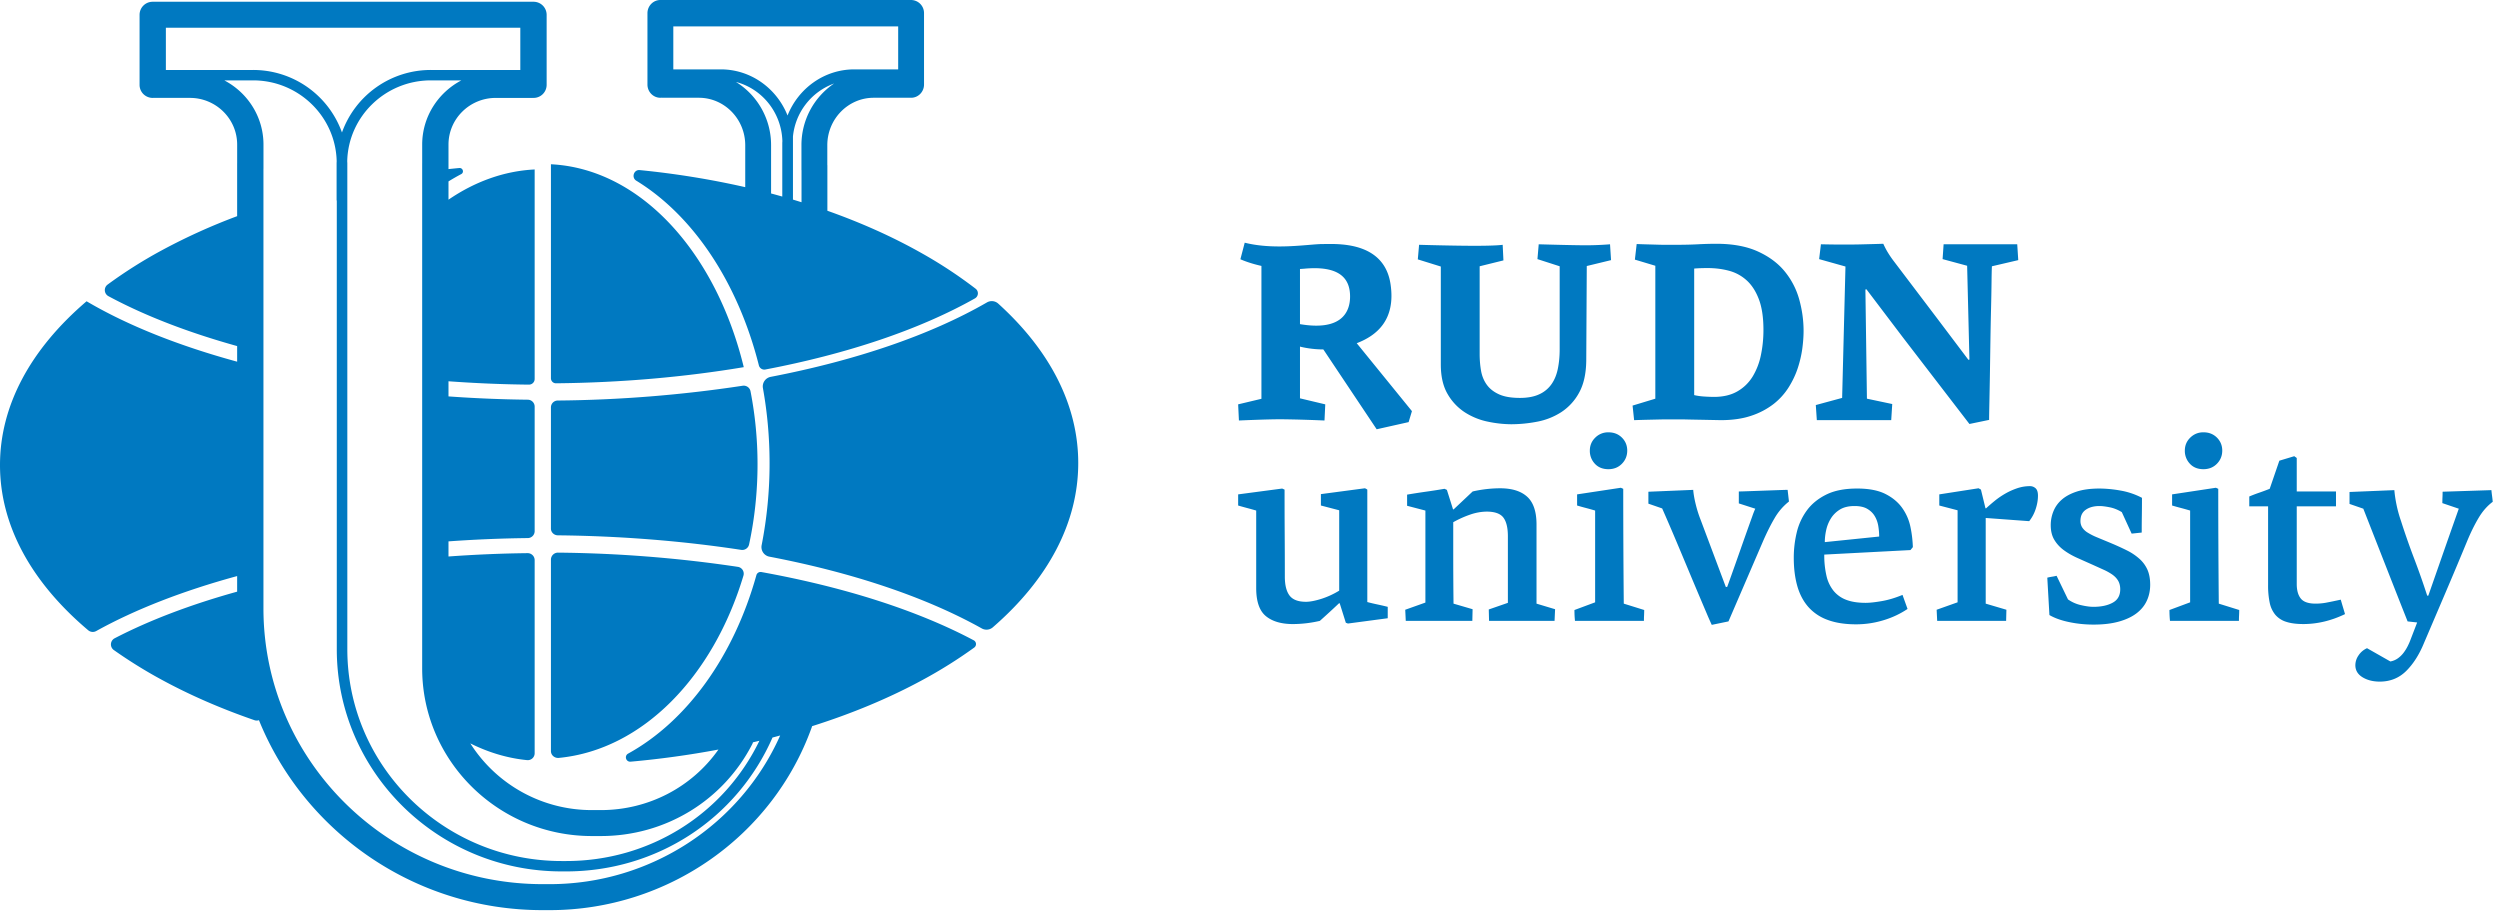 <svg width="169" height="62" viewBox="0 0 169 62" fill="none" xmlns="http://www.w3.org/2000/svg"><path fill-rule="evenodd" clip-rule="evenodd" d="M43.015 12.216c3.845 2.353 6.869 6.88 8.283 12.476a.38.38 0 00.438.287c5.533-1.054 10.428-2.696 14.175-4.81a.394.394 0 00.045-.649 30.622 30.622 0 00-3.705-2.436c-1.937-1.09-4.058-2.037-6.32-2.837v-3.06c0-.006 0-.013-.002-.02v-.01l-.002-.009a.146.146 0 01-.001-.013V9.816c0-1.768 1.407-3.207 3.136-3.207h2.455c.007 0 .014 0 .02-.002l.016-.002.017.002.01.002h.01c.483 0 .874-.4.874-.893V.893A.883.883 0 0061.591 0H44.642c-.482 0-.874.4-.874.893v4.823c0 .494.392.893.874.893.017 0 .032-.002.048-.004a.632.632 0 01.025-.003.351.351 0 00.073.007h2.454c1.73 0 3.136 1.439 3.136 3.207v2.836a58.032 58.032 0 00-7.133-1.154c-.402-.04-.577.507-.23.719zm11.163-2.4v1.661l.003.03.001.008.001.014v2.142l-.111-.034a43.12 43.12 0 00-.468-.144V9.226a4.255 4.255 0 012.783-3.582 5.02 5.02 0 00-2.209 4.172zm6.539-8.03v2.903h-2.962c-2.043 0-3.794 1.294-4.517 3.12-.723-1.826-2.473-3.12-4.516-3.12h-3.206V1.786h15.2zm-8.592 9.698V9.817a5.013 5.013 0 00-2.374-4.277c1.763.46 3.08 2.067 3.138 3.997l-.003.057c-.002.026-.004.051-.004.076v3.617l-.063-.018c-.23-.064-.46-.129-.694-.19v-1.595zm-14.344 39.75c5.657-.551 10.43-5.494 12.478-12.328a.466.466 0 00-.387-.588 87.68 87.68 0 00-12.142-.96.475.475 0 00-.487.467v12.949c0 .278.251.489.538.46zM50.278 24.82c-3.996.67-8.288 1.048-12.695 1.091a.34.34 0 01-.34-.34V11.104c6.047.303 11.149 5.95 13.035 13.715zm15.545 18.464C62 41.253 57.047 39.678 51.47 38.67a.296.296 0 00-.338.21c-1.526 5.477-4.687 9.864-8.667 12.062-.281.154-.152.576.167.547a62.014 62.014 0 005.935-.82c-1.799 2.553-4.737 4.093-7.95 4.093h-.605a9.72 9.72 0 01-8.219-4.509c1.214.608 2.501 1 3.84 1.132a.468.468 0 00.51-.467V37.863a.473.473 0 00-.481-.47c-1.805.02-3.589.099-5.344.226v-1.022a88.385 88.385 0 015.357-.223.469.469 0 00.468-.465v-8.425a.468.468 0 00-.468-.464 88.88 88.88 0 01-5.357-.223v-1.023c1.785.13 3.6.209 5.437.227a.383.383 0 00.388-.38V11.456c-2.086.103-4.056.832-5.825 2.042v-1.235c.283-.175.57-.34.86-.493.214-.111.114-.432-.127-.412-.15.013-.298.028-.447.043l-.286.029v-.016a.02.02 0 010-.003V9.773c0-1.74 1.433-3.154 3.193-3.154h2.498l.014-.002h.006l.008-.001.013.001.014.002a.884.884 0 00.889-.88V.997a.884.884 0 00-.89-.878H10.324a.883.883 0 00-.889.878V5.74c0 .485.398.879.889.879h.005a.03.03 0 01.005-.001h2.506c1.76 0 3.192 1.415 3.192 3.155v1.256a.05.05 0 00-.001.01v3.574a40.622 40.622 0 00-5.093 2.308 31.394 31.394 0 00-3.668 2.32.465.465 0 00.067.784c2.462 1.326 5.41 2.456 8.694 3.37v1.055c-3.924-1.07-7.395-2.443-10.172-4.08l-.002-.002a.01.01 0 00-.003-.003C2.044 23.619 0 27.431 0 31.438c0 4.047 2.083 7.894 5.966 11.17.15.127.366.146.539.05 2.662-1.477 5.9-2.727 9.526-3.716v1.054c-3.101.862-5.902 1.918-8.277 3.15a.467.467 0 00-.056.799 31.973 31.973 0 003.24 2.01c1.924 1.046 4.025 1.957 6.264 2.73.104.037.21.032.303 0 3.046 7.515 10.487 12.84 19.168 12.84h.487c7.95 0 15.071-4.973 17.72-12.375a.177.177 0 00.006-.019l.002-.007.002-.009.005-.025c2.7-.853 5.218-1.9 7.488-3.135a31.635 31.635 0 003.475-2.18.291.291 0 00-.035-.492zM28.54 9.773v1.262l-.001.003v34.144c0 6.25 5.147 11.335 11.472 11.335h.605c4.346 0 8.268-2.38 10.236-6.211a.816.816 0 00.048-.12l.002-.006a32.83 32.83 0 00.434-.104c-2.403 4.967-7.43 8.13-13.067 8.13h-.3c-7.99 0-14.49-6.424-14.49-14.319V11.03c0-.024-.003-.047-.004-.07l-.003-.06c.07-3.025 2.578-5.467 5.657-5.467h2.061c-1.574.825-2.65 2.46-2.65 4.34zm6.633-7.898V4.73H29.13a6.375 6.375 0 00-6.013 4.225 6.376 6.376 0 00-6.012-4.225h-5.892V1.875h23.961zm1.987 57.893h-.487c-10.402 0-18.864-8.362-18.864-18.64V11.415a.05.05 0 00.002-.008V9.773c0-1.88-1.076-3.516-2.65-4.34h1.943c3.079 0 5.586 2.441 5.656 5.467l-.003.06c-.001.023-.003.045-.003.069v2.486c0 .015.004.029.008.042l.002.008c0 .005.002.01.003.014v30.309c0 8.282 6.82 15.02 15.202 15.02h.3c6.11 0 11.538-3.538 13.952-9.05.174-.045.346-.092.519-.139-2.695 6.059-8.805 10.05-15.58 10.05zm29.554-39.322a.65.65 0 01.764.076c3.525 3.19 5.411 6.893 5.411 10.78 0 4.02-2.015 7.844-5.776 11.106a.651.651 0 01-.746.073c-3.803-2.126-8.76-3.781-14.359-4.851a.659.659 0 01-.52-.78 28.7 28.7 0 00.535-5.547c0-1.745-.157-3.438-.448-5.06a.659.659 0 01.522-.767c5.734-1.104 10.791-2.821 14.617-5.03zM37.713 36.188c4.284.045 8.463.384 12.382.982a.472.472 0 00.54-.352c.373-1.727.574-3.551.574-5.438a25.77 25.77 0 00-.476-4.941.471.471 0 00-.542-.361 88.613 88.613 0 01-12.478.998.463.463 0 00-.47.452v8.207c0 .249.21.45.47.453zm45.986-8.854l.052 1.092s1.844-.084 2.866-.084a90 90 0 012.919.084l.052-1.092-1.709-.407V23.43c.225.058.822.19 1.58.192l3.604 5.397 2.16-.484.224-.742-3.732-4.592c1.352-.515 2.65-1.579 2.285-3.997-.418-2.767-3.296-2.724-4.404-2.708l-.199.002c-.227 0-.541.027-.918.058-1.13.094-2.814.234-4.336-.15l-.292 1.119s.54.254 1.422.451v8.983l-1.574.375zm7.566-7.29c0 1.144-.672 2.33-3.386 1.868v-3.728l.069-.004.212-.015c2.475-.232 3.105.723 3.105 1.878zm21.534 8.306h.812c.103 0 .288.003.553.01l.772.015h.002l.064.001a749.805 749.805 0 011.322.026c.795 0 1.486-.1 2.073-.302a5.021 5.021 0 001.504-.795 4.402 4.402 0 001.019-1.132c.265-.426.47-.86.614-1.305.144-.442.245-.88.303-1.313.057-.432.085-.826.085-1.183 0-.715-.098-1.423-.293-2.126a5.161 5.161 0 00-.977-1.892c-.455-.559-1.063-1.011-1.823-1.356-.76-.346-1.699-.519-2.816-.519a24.248 24.248 0 00-1.236.035c-.213.011-.449.02-.708.026-.26.006-.551.009-.873.009h-.622c-.185 0-.372-.003-.561-.01l-.606-.017a52.22 52.22 0 01-.768-.025l-.121 1.053 1.382.415v8.986l-1.538.466.104.985c.322-.011.614-.02.873-.026l.083-.002h.001l.658-.015c.236-.006.476-.009.718-.009zm1.728-10.195c.126-.011.269-.02.429-.026.161-.005.323-.008.483-.008.505 0 .984.06 1.438.181.453.121.851.337 1.196.649.344.31.62.736.826 1.278.207.541.31 1.233.31 2.074 0 .587-.057 1.155-.172 1.702a4.533 4.533 0 01-.559 1.451c-.259.42-.603.755-1.033 1.002-.431.248-.956.372-1.576.372-.207 0-.432-.01-.68-.026a4.066 4.066 0 01-.662-.095v-8.554zm-7.261-.172l-.035 6.393c-.011.887-.173 1.61-.484 2.169a3.635 3.635 0 01-1.201 1.313 4.56 4.56 0 01-1.632.648 9.27 9.27 0 01-1.746.173 7.863 7.863 0 01-1.581-.173 4.579 4.579 0 01-1.547-.622 3.616 3.616 0 01-1.175-1.236c-.31-.523-.466-1.195-.466-2.012v-6.619l-1.555-.483.086-.986s2.289.068 3.779.068c1.49 0 1.872-.068 1.872-.068l.051 1.055-1.607.397v5.927c0 .403.032.783.095 1.14.063.358.193.672.388.942.195.27.47.487.826.648.356.162.827.242 1.413.242.528 0 .967-.083 1.317-.25a2.03 2.03 0 00.827-.692c.202-.293.342-.642.422-1.045.081-.403.121-.835.121-1.296V18l-1.503-.484.086-1.002s2.287.067 3.181.067c.894 0 1.64-.067 1.64-.067l.069 1.071-1.641.398zm42.599 13.366c-.24.245-.544.368-.915.368-.383 0-.687-.123-.913-.368a1.258 1.258 0 01-.342-.888c0-.346.123-.639.368-.878s.541-.359.887-.359c.371 0 .675.12.915.359.239.24.359.532.359.878 0 .347-.12.643-.359.888zm-42.392-.888c0-.346.122-.64.368-.878a1.22 1.22 0 01.886-.358c.372 0 .675.119.915.358.239.239.359.532.359.878 0 .348-.12.643-.359.888-.24.245-.543.368-.915.368-.382 0-.686-.123-.914-.368a1.26 1.26 0 01-.34-.888zM92.43 40.699v-7.602a.799.799 0 00-.161-.09l-2.976.395v.77l1.237.323v5.433c-.393.24-.797.424-1.214.556-.416.13-.761.197-1.035.197-.522 0-.892-.14-1.106-.421-.214-.282-.32-.708-.32-1.282 0-.992-.003-1.975-.01-2.95-.006-.974-.008-1.95-.008-2.93l-.163-.072-2.975.394v.753c.203.06.407.116.61.17.203.054.406.11.61.17v5.235c0 .909.217 1.543.654 1.901.436.359 1.048.538 1.837.538a8.242 8.242 0 001.811-.215c.418-.371.855-.772 1.309-1.202.012.012.023.018.036.018l.412 1.31.144.053 2.689-.358v-.771a19.91 19.91 0 00-.7-.162 13.387 13.387 0 01-.681-.161zm11.439-5.235c0-.873-.209-1.5-.63-1.883-.419-.382-1.031-.573-1.834-.573a8.372 8.372 0 00-1.853.215l-1.295 1.219c-.012 0-.018-.004-.018-.01 0-.005-.005-.009-.017-.009l-.413-1.308-.161-.072c-.419.072-.84.138-1.264.197-.424.06-.846.126-1.264.197v.754l1.237.323v6.22l-1.363.485.036.752h4.5l.018-.788-1.29-.377a293.002 293.002 0 01-.019-3.012v-2.492a6.794 6.794 0 011.184-.529 3.476 3.476 0 011.075-.188c.55 0 .926.135 1.13.403.203.27.305.69.305 1.264v4.5l-1.292.448.019.771h4.428l.036-.788-1.255-.377v-5.342zm5.871 1.46a830.574 830.574 0 01-.009-3.88l-.161-.072-2.958.448v.752c.2.06.403.117.609.17.207.055.41.111.61.171v6.204l-1.398.52a6.762 6.762 0 00.036.735h4.661c0-.132.002-.254.009-.368.005-.114.009-.236.009-.368l-1.381-.43a854.619 854.619 0 01-.027-3.881zm9.649-3.762l.818-.029c.316-.012.528-.018.636-.018l.09.788a3.93 3.93 0 00-.968 1.121c-.264.448-.52.96-.771 1.533l-2.349 5.45-1.13.234a21.4 21.4 0 01-.349-.79c-.173-.405-.373-.878-.601-1.416-.227-.538-.469-1.114-.726-1.73-.257-.615-.499-1.192-.726-1.73a149.71 149.71 0 00-.95-2.205l-.932-.323v-.806l3.03-.126c.023.287.08.613.17.977.089.365.2.715.332 1.049l1.702 4.536h.09c.024-.06.084-.224.18-.493l.079-.223.001-.002.001-.003.26-.731.421-1.193a303.664 303.664 0 01.762-2.142 5.99 5.99 0 01.197-.502l-1.112-.358v-.807c.108 0 .32-.006.637-.018l.163-.006.85-.03.192-.007h.003zm9.203 1.18c-.275-.388-.654-.705-1.139-.95-.484-.244-1.121-.367-1.909-.367-.849 0-1.548.138-2.097.413-.551.275-.987.633-1.309 1.075a4.11 4.11 0 00-.682 1.497 7.304 7.304 0 00-.197 1.695c0 .705.078 1.335.233 1.891.155.556.401 1.028.735 1.416a3.17 3.17 0 001.309.888c.538.203 1.183.304 1.936.304.646 0 1.273-.096 1.883-.286a5.983 5.983 0 001.595-.753l-.34-.95c-.491.203-.96.343-1.407.42-.449.078-.81.117-1.085.117-.526 0-.966-.069-1.318-.206a2.012 2.012 0 01-.86-.618 2.506 2.506 0 01-.475-1.022 6.149 6.149 0 01-.144-1.416l5.826-.305.162-.198a7.793 7.793 0 00-.162-1.362 3.37 3.37 0 00-.555-1.282zm-5.235 2.305c0-.251.029-.517.09-.798.059-.28.163-.544.313-.789.149-.244.352-.448.61-.61.257-.16.589-.242.995-.242.358 0 .646.063.86.189.215.125.383.286.502.484.12.197.2.418.243.663.041.245.062.487.062.726l-3.675.377zm13.001-3.64c.281-.095.571-.143.87-.143.143 0 .269.048.377.143.107.096.161.263.161.502 0 .287-.052.586-.153.897a2.614 2.614 0 01-.439.825l-2.94-.216v5.791l1.399.413-.019.752h-4.661l-.036-.752 1.416-.503v-6.22l-1.237-.323v-.753l2.654-.413.161.09.305 1.255.036.018c.179-.167.379-.34.601-.52.221-.18.457-.34.708-.484.25-.144.517-.263.797-.359zm8.288 4.787a3.77 3.77 0 00-.843-.574c-.33-.166-.709-.34-1.139-.52-.346-.143-.648-.268-.905-.376a4.14 4.14 0 01-.636-.322 1.142 1.142 0 01-.368-.35.809.809 0 01-.116-.44c0-.334.119-.585.358-.752.239-.168.55-.252.932-.252.168 0 .392.027.673.082.28.053.558.163.833.331l.664 1.452.681-.072c0-.394.003-.786.009-1.174.006-.388.008-.78.008-1.174a4.891 4.891 0 00-1.461-.493 8.304 8.304 0 00-1.407-.135c-.609 0-1.123.07-1.541.206-.419.138-.756.32-1.013.547a2.06 2.06 0 00-.565.79c-.12.298-.18.609-.18.932 0 .394.081.725.243.994.161.27.376.502.645.7.269.197.571.37.905.52l.218.097.2.09.004.002h.001l.599.267.736.333c.226.1.426.212.6.331.173.12.308.26.403.421.095.162.144.356.144.583 0 .419-.171.72-.511.905-.341.186-.774.279-1.3.279-.239 0-.523-.04-.852-.117a2.443 2.443 0 01-.869-.386l-.771-1.596a3.35 3.35 0 01-.314.063 3.548 3.548 0 00-.314.064l.144 2.527c.347.203.789.362 1.327.475.537.114 1.094.17 1.667.17.657 0 1.228-.069 1.712-.206.484-.137.881-.325 1.192-.564.311-.24.541-.523.69-.852.15-.328.224-.684.224-1.067 0-.394-.06-.728-.179-1.004a2.176 2.176 0 00-.528-.735zm5.317-.87a830.574 830.574 0 01-.009-3.88l-.161-.072-2.959.448v.752c.201.06.404.117.61.17.206.055.409.111.609.171v6.204l-1.398.52a6.992 6.992 0 00.036.735h4.661c0-.132.003-.254.009-.368a6.94 6.94 0 00.01-.368l-1.381-.43a854.619 854.619 0 01-.027-3.881zm7.322 3.81c.251-.047.568-.113.951-.197.047.168.095.331.143.49l.144.487c-.932.448-1.871.672-2.815.672-.468 0-.856-.05-1.163-.152a1.573 1.573 0 01-.733-.475 1.862 1.862 0 01-.38-.816 5.651 5.651 0 01-.109-1.192v-5.324h-1.272v-.664c.226-.096.454-.182.681-.26.227-.078.461-.165.7-.26l.652-1.9 1.012-.305a.464.464 0 00.082.063c.03.017.057.038.082.063v2.258h2.653v1.005h-2.653v5.249c0 .431.092.76.278.989.185.227.517.34.994.34.252 0 .503-.023.753-.071zm11.179-7.207a8.75 8.75 0 01-.045-.394l-3.299.107c0 .132-.003.26-.009.386a9.658 9.658 0 00-.008.385l1.111.377c-.346.98-.69 1.957-1.031 2.931l-.574 1.644-.456 1.306h-.073a52.322 52.322 0 00-.887-2.52 48.667 48.667 0 01-.887-2.536 8.612 8.612 0 01-.305-1.112 8.646 8.646 0 01-.144-.968l-3.029.125v.807l.932.323 1.497 3.819c.496 1.266.995 2.533 1.497 3.8l.646.072-.449 1.166c-.047.131-.11.274-.188.43-.078.155-.17.305-.278.448a1.79 1.79 0 01-.385.377c-.15.107-.32.18-.511.215l-1.578-.897c-.239.108-.43.27-.573.485a1.177 1.177 0 00-.216.663c0 .346.161.618.484.816.323.197.711.295 1.166.295.705 0 1.299-.238 1.784-.716.484-.48.887-1.113 1.209-1.901l1.47-3.442c.49-1.148.975-2.301 1.453-3.46.239-.574.492-1.088.762-1.542.269-.454.589-.82.959-1.094a8.914 8.914 0 00-.045-.395zm-45.647-5.125l-.069-1.02 1.78-.483.225-8.882-1.78-.5.121-1.003c1.013.023 1.886.025 2.618.009.731-.018 1.264-.032 1.598-.044.104.23.213.438.328.622.115.185.225.346.329.484l2.972 3.922 2.125 2.817.069-.017-.155-6.342-1.659-.449.069-1.002h4.977l.069 1.071-1.78.415c-.012.195-.02.559-.026 1.088-.006.53-.017 1.15-.035 1.858-.017.708-.031 1.457-.043 2.246-.011.79-.023 1.535-.034 2.238a535.42 535.42 0 01-.035 1.858c-.011.535-.017.901-.017 1.097l-1.331.276-4.475-5.823-2.488-3.283-.069.017.103 7.379 1.711.362-.069 1.09h-5.029z" fill="#0079C1"/></svg>
